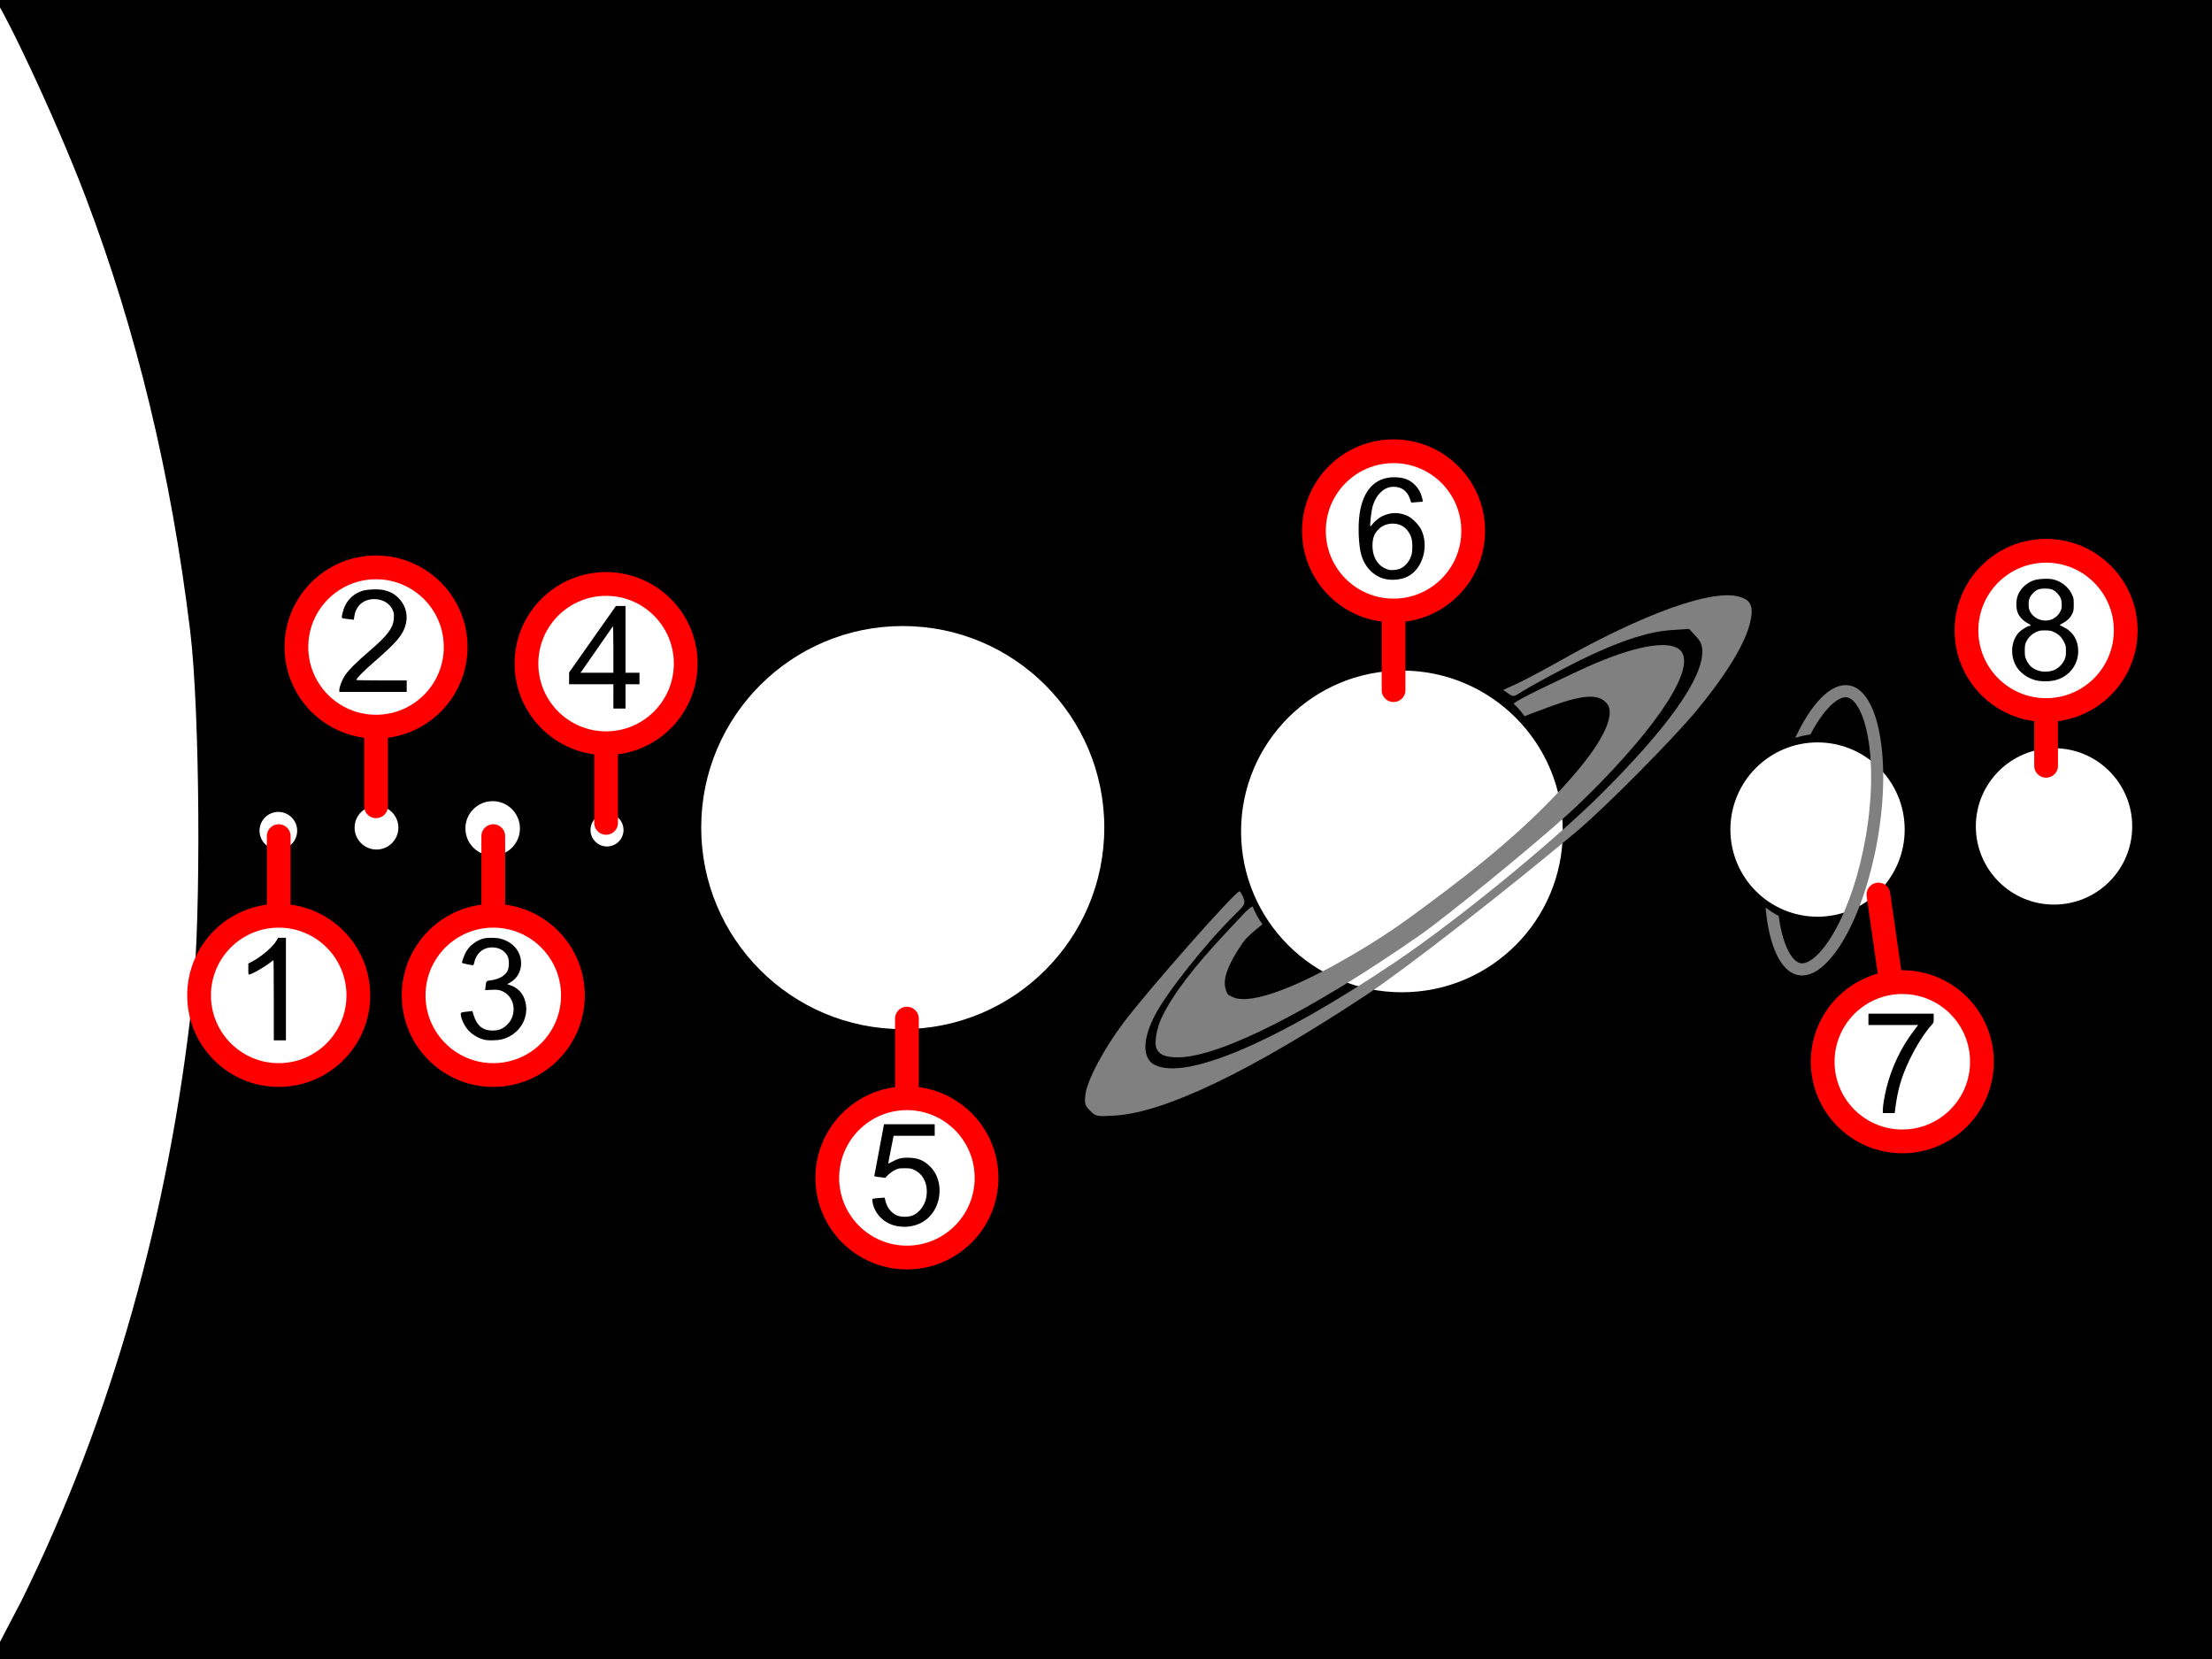 <svg xmlns="http://www.w3.org/2000/svg" viewBox="0 0 1024 768">

<style>
.line { stroke-linecap: round; stroke-width: 11px; stroke: red; } 
.box { stroke-width:0; stroke:green; height: 100%; width: 100%; fill: none; } 
.circle { stroke: red; stroke-width: 11px; } 
.button { width: 9%; height: 12%; } 
.btnCoff { fill: white; } 
.btnCon { fill: red; } 
.btnToff { fill: black; } 
.btnTon { fill: white; } 

</style> 

<rect width="1024" height="768" x="0" y="0" fill="#000"/>
<circle r="93.302" cy="383.113" cx="417.911" style="fill:#ffffff;"/>
<circle r="8.711" cy="384.571" cx="128.857" style="fill:#ffffff;" />
<circle r="10.133" cy="383.143" cx="174.286" style="fill:#ffffff;" />
<circle r="12.621" cy="383.5" cx="228.071" style="fill:#ffffff;" />
<circle r="7.645" cy="384.214" cx="281" style="fill:#ffffff;" />
<circle r="36.196" cy="382.564" cx="950.869" id="path4297-8" style="fill:#ffffff;" />
<path d="m -3.999,382.738 c 0,-211.453 -0.547,-385.01 0,-385.01 2.74,0 29.425,56.055 43.513,93.156 23.759,62.571 39.679,128.584 48.527,201.212 4.506,36.99 5.141,132.3 1.128,169.388 C 78.258,562.325 51.533,656.707 10.099,740.718 L -3.999,767.747 Z" style="fill:#ffffff;"/>
<path d="m 881.736,384.023 c 0,22.282 -18.06,40.344 -40.34,40.344 -22.28,0 -40.342,-18.062 -40.342,-40.344 0,-22.28 18.062,-40.342 40.342,-40.342 22.28,0 40.34,18.062 40.34,40.342 z" style="fill:#ffffff;"/>
<path d="m 856.091,317.303 c -0.422,-0.076 -0.849,-0.123 -1.284,-0.14 -7.947,-0.316 -16.64,9.171 -23.721,24.402 2.264,-0.7 4.607,-1.225 7.011,-1.559 0.414,-0.79 0.833,-1.565 1.26,-2.318 2.872,-5.097 5.932,-9.163 8.861,-11.762 2.392,-2.123 4.595,-3.206 6.367,-3.136 l 0,0 c 0.18,0.011 0.357,0.024 0.533,0.058 2.113,0.373 3.848,2.578 4.927,4.363 1.982,3.266 3.586,8.057 4.644,13.858 1.132,6.193 1.637,13.307 1.493,21.138 -0.152,8.205 -1.005,16.81 -2.544,25.577 -2.929,16.705 -8.021,32.069 -14.33,43.273 -2.872,5.095 -5.936,9.161 -8.861,11.758 -2.392,2.125 -4.595,3.208 -6.367,3.138 -0.181,-0.011 -0.357,-0.024 -0.537,-0.058 -2.113,-0.373 -3.844,-2.58 -4.927,-4.361 -1.977,-3.266 -3.581,-8.058 -4.644,-13.858 -0.217,-1.19 -0.41,-2.416 -0.578,-3.672 -2.129,-1.128 -4.156,-2.421 -6.064,-3.865 1.559,17.608 6.97,29.838 15.241,31.298 0.427,0.078 0.853,0.123 1.284,0.14 13.435,0.533 29.009,-26.929 35.298,-62.818 6.496,-37.042 0.648,-69.036 -13.062,-71.458 z" style="fill:#808080;"/>
<circle r="74.465" cy="384.887" cx="648.992" id="path4297-2-1-2" style="fill:#ffffff;" />
<path d="m 657.411,432.848 c -49.567,34.526 -91.739,55.983 -111.267,56.611 -6.552,0.211 -9.981,-1.258 -10.973,-4.7 -0.731,-2.536 0.42,-8.961 2.361,-13.18 4.811,-10.457 14.785,-23.634 30.627,-40.459 3.708,-3.938 7.196,-7.665 7.751,-8.282 0.71,-0.789 3.663,-3.541 4.004,-3.113 1.018,2.539 2.808,5.914 4.499,8.139 -3.476,2.895 -7.133,5.704 -9.207,8.714 -6.786,9.851 -9.291,16.721 -7.802,21.392 0.768,2.409 0.834,2.481 3.384,3.661 8.336,3.855 31.533,-4.965 61.782,-23.491 10.912,-6.683 18.591,-12.058 36.045,-25.232 26.604,-20.079 45.608,-37.318 60.836,-55.185 13.031,-15.289 18.382,-27.071 14.503,-31.934 -3.702,-4.641 -10.69,-4.363 -25.571,1.017 -7.662,2.77 -12.621,4.762 -12.621,4.762 -1.559,-2.298 -3.934,-4.818 -4.994,-5.713 -0.347,-1.16 22.966,-11.995 30.252,-15.414 21.484,-10.081 38.178,-14.012 45.115,-10.623 10.57,5.164 -3.355,29.76 -35.602,62.885 -4.183,4.297 -10.587,10.517 -14.23,13.821 -16.658,15.11 -56.573,47.743 -68.893,56.324 z" style="fill:#808080;" />
<path style="fill:#808080;" d="m 504.67,514.217 c -2.4,-2.4 -2.673,-3.31 -2.213,-7.389 0.75,-6.656 8.466,-21.214 17.807,-33.597 11.469,-15.206 51.542,-60.592 53.498,-60.592 0.388,0 1.204,1.322 1.813,2.937 1.043,2.764 0.813,3.226 -3.898,7.829 -13.343,13.036 -32.02,36.604 -37.306,47.076 -5.539,10.972 -5.498,19.554 0.108,22.453 14.321,7.406 56.339,-10.502 111.141,-47.368 28.864,-19.417 73.698,-56.07 96.471,-78.868 30.348,-30.381 45.96,-52.477 45.96,-65.048 0,-3.008 -0.733,-4.738 -3.062,-7.232 l -3.062,-3.278 -8.302,0.554 c -10.099,0.673 -22.593,4.636 -38.584,12.237 -10.287,4.89 -26.817,13.778 -32.399,17.421 -1.763,1.151 -2.422,1.106 -4.431,-0.302 l -2.36,-1.653 6.102,-2.77 c 3.356,-1.523 12.263,-6.247 19.793,-10.498 39.213,-22.134 70.57,-33.407 83.27,-29.935 5.517,1.508 6.818,4.358 5.275,11.553 -2.071,9.655 -11.004,24.417 -24.989,41.294 -11.041,13.325 -42.252,44.783 -55.344,55.782 -32.654,27.434 -79.675,64.004 -97.143,75.552 -53.766,35.542 -93.486,54.624 -116.658,56.043 -8.493,0.52 -8.83,0.456 -11.487,-2.201 z"/>






<!--1-->
<svg x="3.6%" y="42%">

<svg width="18%" height="24%">
<rect class="box"/>
</svg> 

<svg width="18%" height="24%">
<g transform="scale(1, 1)">
<svg>
<line class="line" x1="50%" y1="75%" x2="50%" y2="35%"/>
</svg>
</g>
</svg> 

<svg class="button" x="4.5%" y="12%" width="9%" height="12%">
<g transform="scale(1, 1)">
<svg class="btnCoff">
<circle class="circle" cx="50%" cy="50%" r="40%"/>
</svg>
<svg x="13%" y="14%" viewBox="0 0 400 400">
<g transform='scale(0.65 0.65)' class="btnToff">
<path d="m 212.514,236.615 c 0,-68.089 -0.491,-123.798 -1.091,-123.798 -0.6,0 -4.609,2.857 -8.91,6.349 -15.763,12.799 -51.271,33.486 -64.56,37.611 -4.169,1.294 -4.22,1.096 -4.216,-16.167 l 0.004,-17.477 10.155,-5.306 c 29.948,-15.648 65.5,-45.927 76.91,-65.503 L 226,43.414 h 12.014 12.014 V 201.914 360.413 h -18.757 -18.757 z">
</path>
</g>
</svg>
</g>
</svg>

</svg> 

<!--2-->
<svg x="8%" y="33%">

<svg width="18%" height="24%">
<rect class="box"/>
</svg>

<svg width="18%" height="24%">
<g transform="scale(1, 1)">
<svg>
<line class="line" x1="50%" y1="25%" x2="50%" y2="65%"/>
</svg>
</g>
</svg>

<svg class="button" x="4.5%" y="0%" width="9%" height="12%">
<g transform="scale(1, 1)">
<svg class="btnCoff">
<circle class="circle" cx="50%" cy="50%" r="40%"/>
</svg>
<svg x="17%" y="14%" viewBox="0 0 400 400">
<g transform='scale(0.65 0.65)' class="btnToff">
<path d="m 89.589,354.95 c 0,-9.085 6.69,-27.662 14.999,-41.648 10.463,-17.612 34.701,-42.265 77.816,-79.146 56.766,-48.559 74.076,-71.848 75.692,-101.835 0.681,-12.641 0.132,-16.686 -3.367,-24.821 -8.174,-19.001 -28.084,-32.149 -51.186,-33.802 -35.326,-2.528 -61.469,17.238 -67.121,50.747 l -2.18,12.922 -6.845,-0.993 c -3.765,-0.546 -12.123,-1.533 -18.574,-2.193 -13.382,-1.369 -13.192,-0.957 -8.875,-19.267 7.648,-32.443 27.801,-55.332 58.287,-66.201 15.815,-5.639 53.263,-7.119 70.22,-2.775 19.816,5.076 31.228,11.325 43.894,24.032 24.507,24.588 31.592,58.25 19.357,91.958 -9.633,26.539 -30.896,50.384 -93.276,104.604 -34.315,29.827 -56.297,52.079 -56.297,56.992 0,0.679 35.045,1.234 77.877,1.234 h 77.877 V 342.586 360.413 H 193.738 89.589 Z"> </path>
</g>
</svg>
</g>
</svg>

</svg> 

<!--3-->
<svg x="13.3%" y="42%">

<svg width="18%" height="24%">
<rect class="box"/>
</svg>

<svg width="18%" height="24%">
<g transform="scale(1, 1)">
<svg>
<line class="line" x1="50%" y1="75%" x2="50%" y2="35%"/>
</svg>
</g>
</svg>

<svg class="button" x="4.5%" y="12%" width="9%" height="12%">
<g transform="scale(1, 1)">
<svg class="btnCoff">
<circle class="circle" cx="50%" cy="50%" r="40%"/>
</svg>
<svg x="18%" y="14%" viewBox="0 0 400 400">
<g transform='scale(0.65 0.65)' class="btnToff">
<path d="m 173.837,359.457 c -18.66,-2.967 -40.727,-15.275 -54.147,-30.201 -12.542,-13.95 -23.357,-37.462 -23.357,-50.779 0,-4.35 1.7,-4.852 24.912,-7.359 l 11.072,-1.196 4.208,13.48 c 9.941,31.842 28.456,46.885 57.611,46.806 18.877,-0.051 30.759,-4.447 43.504,-16.095 12.139,-11.095 18.278,-22.34 21.128,-38.704 5.15,-29.576 -10.105,-57.946 -36.543,-67.962 -9.193,-3.482 -13.14,-3.883 -30.538,-3.096 l -19.981,0.904 1.164,-9.473 c 2.47,-20.105 1.229,-18.64 17.854,-21.063 24.529,-3.575 42.002,-13.619 50.067,-28.778 5.814,-10.928 5.805,-35.681 -0.017,-46.626 -9.493,-17.847 -29.247,-27.706 -52.218,-26.063 -25.943,1.856 -45.589,20.568 -50.809,48.395 -0.674,3.593 -2.171,6.535 -3.327,6.537 -5.472,0.009 -34.395,-6.08 -34.395,-7.242 0,-4.294 6.719,-22.935 11.57,-32.096 11.063,-20.896 33.658,-38.236 56.759,-43.559 12.116,-2.792 38.213,-2.398 50.339,0.761 39.486,10.285 64.134,39.653 64.215,76.514 0.055,25.09 -12.346,46.762 -33.753,58.989 l -9.005,5.143 11.107,4.05 c 28.167,10.27 45.007,33.864 47.416,66.432 3.463,46.83 -29.086,89.377 -77.018,100.675 -10.804,2.547 -36.479,3.41 -47.816,1.607 z"> </path>
</g>
</svg>
</g>
</svg>

</svg>


<!--4-->
<svg x="18.4%" y="34%">

<svg width="18%" height="24%">
<rect class="box"/>
</svg>

<svg width="18%" height="24%">
<g transform="scale(1, 1)">
<svg>
<line class="line" x1="50%" y1="25%" x2="50%" y2="65%"/>
</svg>
</g>
</svg>

<svg class="button" x="4.5%" y="0%" width="9%" height="12%">
<g transform="scale(1, 1)">
<svg class="btnCoff">
<circle class="circle" cx="50%" cy="50%" r="40%"/>
</svg>
<svg x="17%" y="14%" viewBox="0 0 400 400">
<g transform='scale(0.65 0.65)' class="btnToff">
<path d="M 225.636,322.898 V 285.384 H 157.172 88.708 l 0.043,-18.288 0.043,-18.288 L 161.153,146.11 233.513,43.414 h 14.819 14.819 v 103.165 103.165 h 21.571 21.571 v 17.819 17.819 H 284.722 263.151 v 37.515 37.515 h -18.757 -18.757 z m 0,-145.745 c 0,-40.171 -0.714,-71.795 -1.599,-70.809 -0.88,0.98 -20.847,29.637 -44.373,63.681 -23.525,34.045 -45.668,65.909 -49.205,70.809 l -6.432,8.91 h 50.805 50.805 z"> </path>
</g>
</svg>
</g>
</svg>

</svg>


<!--5-->
<svg x="32%" y="53%">

<svg width="18%" height="24%">
<rect class="box"/>
</svg>

<svg width="18%" height="24%">
<g transform="scale(1, 1)">
<svg>
<line class="line" x1="50%" y1="75%" x2="50%" y2="35%"/>
</svg>
</g>
</svg>

<svg class="button" x="4.5%" y="12%" width="9%" height="12%">
<g transform="scale(1, 1)">
<svg class="btnCoff">
<circle class="circle" cx="50%" cy="50%" r="40%"/>
</svg>
<svg x="17%" y="16%" viewBox="0 0 400 400">
<g transform='scale(0.65 0.65)' class="btnToff">
<path d="m 168.943,357.5 c -36.216,-7.843 -64.361,-35.594 -71.681,-70.68 -1.425,-6.829 -1.592,-11.385 -0.456,-12.437 0.986,-0.913 9.814,-2.22 19.619,-2.903 l 17.827,-1.242 2.329,9.803 c 4.9,20.626 18.059,37.547 34.991,44.993 12.375,5.442 33.428,5.878 47.573,0.986 20.313,-7.026 38.983,-30.762 43.583,-55.41 7.218,-38.678 -7.219,-72.178 -37.139,-86.175 -9.344,-4.371 -13.054,-5 -29.543,-5.009 -17.751,-0.009 -19.596,0.365 -31.458,6.386 -6.931,3.518 -16.05,10.137 -20.264,14.709 l -7.662,8.313 -13.104,-1.316 c -7.207,-0.724 -14.973,-1.856 -17.258,-2.516 l -4.154,-1.2 15.08,-80.194 15.08,-80.194 h 78.348 78.348 v 17.821 17.821 h -63.506 -63.506 l -8.54,42.676 c -4.697,23.472 -8.298,42.927 -8.002,43.233 0.296,0.306 5.915,-2.373 12.487,-5.955 19,-10.355 30.968,-13.017 54.012,-12.018 27.573,1.196 44.86,8.857 64.093,28.404 30.296,30.79 36.805,83.529 15.622,126.574 -22.033,44.774 -70.697,66.793 -122.716,55.528 z"> </path>
</g>
</svg>
</g>
</svg>

</svg>


<!--6-->
<svg x="54%" y="26%">

<svg width="18%" height="24%">
<rect class="box"/>
</svg>

<svg width="18%" height="24%">
<g transform="scale(1, 1)">
<svg>
<line class="line" x1="50%" y1="25%" x2="50%" y2="65%"/>
</svg>
</g>
</svg>

<svg class="button" x="4.5%" y="0%" width="9%" height="12%">
<g transform="scale(1, 1)">
<svg class="btnCoff">
<circle class="circle" cx="50%" cy="50%" r="40%"/>
</svg>
<svg x="17%" y="16%" viewBox="0 0 400 400">
<g transform='scale(0.65 0.65)' class="btnToff">
<path d="M 175.748,357.67 C 142.203,349.551 114.73,321.821 103.737,284.985 94.987,255.668 92.384,195.439 98.168,156.14 108.932,83.016 146.477,43.414 205.04,43.414 c 28.925,0 48.944,7.635 65.264,24.89 10.661,11.273 17.659,24.334 21.224,39.617 2.367,10.148 2.327,11.112 -0.474,11.246 -1.685,0.081 -9.907,0.716 -18.271,1.411 l -15.207,1.265 -3.751,-11.273 c -8.234,-24.742 -25.693,-37.615 -51.054,-37.642 -29.252,-0.031 -54.439,24.308 -64.938,62.753 -3.797,13.904 -8.511,56.716 -6.47,58.758 0.607,0.607 2.288,-0.554 3.736,-2.581 6.768,-9.479 21.104,-22.051 30.709,-26.93 26.856,-13.64 54.211,-14.305 80.691,-1.96 14.613,6.812 35.331,27.931 42.564,43.387 24.021,51.333 3.653,120.677 -42.283,143.955 -19.534,9.899 -48.247,12.873 -71.03,7.359 z m 49.005,-32.228 c 16.554,-8.278 28.825,-23.881 33.99,-43.22 3.354,-12.554 3.157,-38.569 -0.384,-50.839 -3.887,-13.47 -14.092,-28.066 -24.393,-34.889 -23.642,-15.66 -57.874,-12.144 -77.463,7.957 -12.728,13.06 -17.594,25.105 -18.465,45.707 -1.705,40.3 17.66,70.86 50.261,79.316 9.112,2.363 27.796,0.296 36.454,-4.033 z"> </path>
</g>
</svg>
</g>
</svg>

</svg>


<!--7-->
<svg x="77%" y="46%">

<svg width="18%" height="24%">
<rect class="box"/>
</svg>

<svg width="18%" height="24%">
<g transform="scale(1, 1)">
<svg>
<line class="line" x1="50%" y1="75%" x2="44%" y2="33%"/>
</svg>
</g>
</svg>

<svg class="button" x="4.5%" y="12%" width="9%" height="12%">
<g transform="scale(1, 1)">
<svg class="btnCoff">
<circle class="circle" cx="50%" cy="50%" r="40%"/>
</svg>
<svg x="18%" y="19%" viewBox="0 0 400 400">
<g transform='scale(0.63 0.63)' class="btnToff">
<path d="m 140.981,351.342 c 0.017,-13.59 4.974,-43.867 11.575,-70.702 15.977,-64.947 46.395,-128.96 86.183,-181.37 L 253.599,79.697 H 174.369 95.138 V 61.556 43.414 H 199.213 303.288 v 14.365 c 0,13.999 -0.187,14.57 -7.361,22.438 -21.442,23.519 -48.6,66.366 -68.983,108.836 -27.154,56.577 -38.831,96.988 -46.896,162.289 l -1.12,9.071 h -18.979 -18.979 l 0.011,-9.071 z"> </path>
</g>
</svg>
</g>
</svg>

</svg>


<!--8-->
<svg x="79%" y="32%">

<svg width="18%" height="24%">
<rect class="box"/>
</svg>

<svg width="18%" height="24%">
<g transform="scale(1, 1)">
<svg>
<line class="line" x1="75%" y1="25%" x2="75%" y2="59%"/>
</svg>
</g>
</svg>

<svg class="button" x="9%" y="0%" width="9%" height="12%">
<g transform="scale(1, 1)">
<svg class="btnCoff">
<circle class="circle" cx="50%" cy="50%" r="40%"/>
</svg>
<svg x="17%" y="17%" viewBox="0 0 400 400">
<g transform='scale(0.65 0.65)' class="btnToff">
<path d="m 173.422,357.854 c -27.633,-5.996 -54.312,-25.97 -65.533,-49.064 -16.394,-33.74 -11.853,-74.951 10.944,-99.324 7.883,-8.428 27.427,-20.392 33.311,-20.392 5.972,0 3.531,-3.696 -5.292,-8.013 -12.814,-6.269 -24.758,-18.244 -30.66,-30.74 -6.584,-13.94 -6.754,-39.733 -0.368,-55.997 8.079,-20.576 25.263,-37.016 47.691,-45.628 13.09,-5.026 44.206,-6.929 59.931,-3.664 25.119,5.215 47.561,22.51 58.745,45.274 5.989,12.191 6.328,13.917 6.328,32.295 0,17.496 -0.507,20.449 -5.13,29.862 -5.901,12.016 -15.645,21.535 -28.944,28.274 -5.111,2.59 -9.293,4.997 -9.293,5.348 0,0.351 5.267,3.231 11.704,6.4 29.556,14.55 45.504,40.724 45.504,74.68 0,44.391 -30.6,81.379 -75.133,90.815 -15.53,3.291 -38.305,3.238 -53.805,-0.126 z m 55.882,-32.862 c 12.539,-5.782 24.373,-17.693 30.248,-30.443 4.022,-8.729 4.822,-13.159 4.893,-27.082 0.077,-15.149 -0.456,-17.744 -5.931,-28.867 -7.026,-14.274 -17.071,-24.047 -31.594,-30.739 -8.669,-3.995 -13.097,-4.789 -26.98,-4.843 -14.143,-0.054 -18.148,0.655 -26.98,4.779 -14.042,6.557 -24.476,16.421 -30.634,28.961 -4.571,9.308 -5.13,12.456 -5.13,28.9 0,16.013 0.632,19.797 4.78,28.604 8.847,18.786 20.271,28.401 40.477,34.069 13.768,3.862 34.43,2.389 46.851,-3.339 z M 215.952,170.561 c 11.651,-3.236 23.785,-12.902 29.867,-23.794 4.62,-8.274 5.599,-12.121 5.635,-22.145 0.056,-15.673 -3.165,-24.653 -12.462,-34.738 -11.99,-13.008 -19.531,-16.121 -39.054,-16.121 -19.02,0 -26.544,2.962 -38.202,15.042 -8.896,9.217 -12.729,18.769 -12.792,31.878 -0.077,16.185 2.992,24.667 12.753,35.246 13.179,14.283 34.656,20.075 54.254,14.632 z"> </path>
</g>
</svg>
</g>
</svg>

</svg>


</svg>
